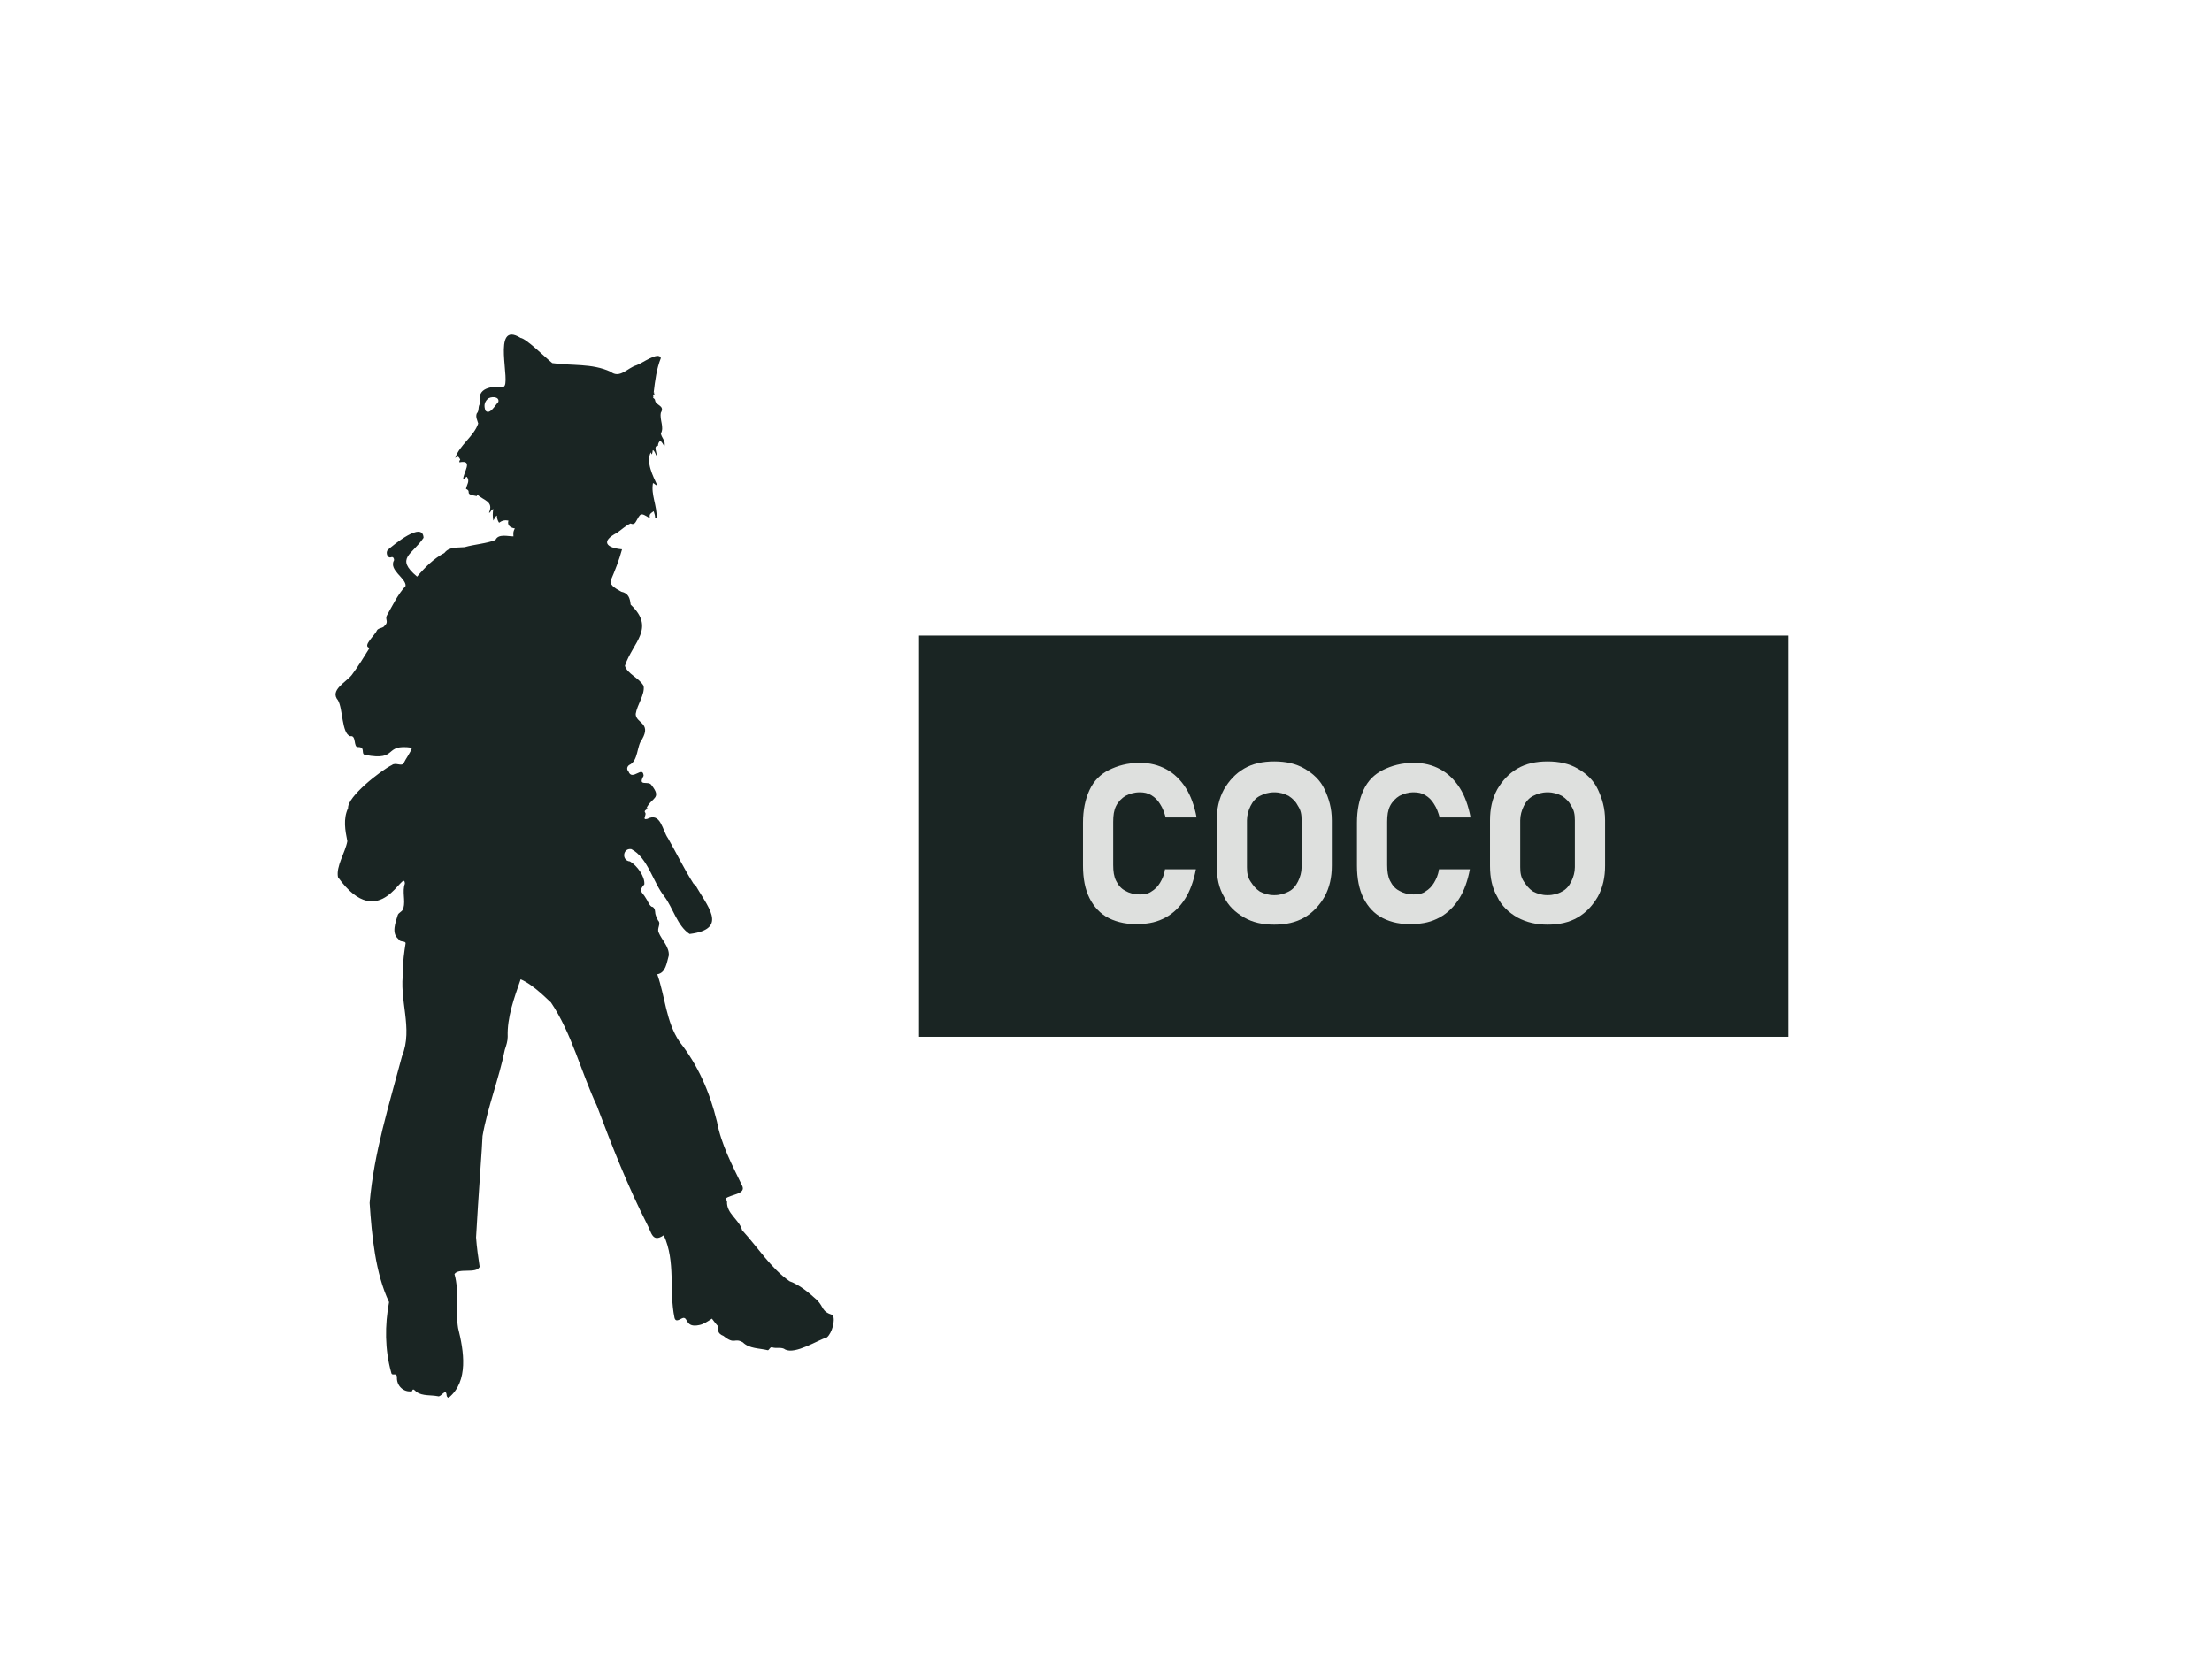 <?xml version="1.0" encoding="utf-8"?>
<!-- Generator: Adobe Illustrator 24.2.0, SVG Export Plug-In . SVG Version: 6.00 Build 0)  -->
<svg version="1.1" id="Layer_1" xmlns="http://www.w3.org/2000/svg" xmlns:xlink="http://www.w3.org/1999/xlink" x="0px" y="0px"
	 viewBox="0 0 30.76 23.26" style="enable-background:new 0 0 30.76 23.26;" xml:space="preserve">
<style type="text/css">
	.st0{fill:#1A2523;}
	.st1{fill:#DEE0DE;}
</style>
<path class="st0" d="M11.58,18.29c-0.16-0.05-0.12-0.11-0.22-0.21c-0.11-0.1-0.24-0.21-0.38-0.26c-0.26-0.18-0.44-0.47-0.66-0.71
	c-0.04-0.15-0.22-0.23-0.21-0.4c-0.02-0.01-0.02-0.02-0.02-0.04c0.07-0.06,0.29-0.06,0.23-0.18c-0.14-0.29-0.29-0.57-0.35-0.89
	c-0.1-0.41-0.26-0.78-0.52-1.11c-0.19-0.28-0.2-0.63-0.31-0.94c0.12-0.02,0.13-0.16,0.16-0.26c0.01-0.12-0.1-0.22-0.14-0.32
	c-0.03-0.06,0.04-0.12-0.01-0.17c-0.02-0.04-0.04-0.08-0.04-0.12c0-0.03-0.02-0.07-0.05-0.07c-0.04-0.03-0.05-0.08-0.08-0.12
	C8.93,12.4,8.87,12.4,8.96,12.3c0.01-0.11-0.1-0.26-0.2-0.32c-0.12-0.01-0.1-0.19,0.02-0.17c0.23,0.12,0.3,0.46,0.46,0.66
	c0.12,0.16,0.18,0.41,0.35,0.52c0.56-0.07,0.23-0.4,0.07-0.7c0,0,0,0.01-0.01,0.01c-0.14-0.22-0.24-0.43-0.36-0.64
	c-0.08-0.11-0.1-0.37-0.29-0.27c-0.08,0.02,0-0.06-0.03-0.09C8.95,11.27,9,11.26,9.01,11.24c-0.01,0-0.01,0-0.02,0
	c0.07-0.15,0.22-0.13,0.07-0.32c-0.04-0.07-0.2,0.03-0.11-0.13c-0.01-0.15-0.16,0.08-0.21-0.06c-0.03-0.03-0.02-0.07,0.01-0.09
	c0.13-0.06,0.1-0.26,0.18-0.36c0.13-0.23-0.09-0.22-0.09-0.35C8.86,9.8,8.97,9.66,8.95,9.54C8.89,9.43,8.72,9.37,8.69,9.26
	C8.8,8.93,9.12,8.74,8.77,8.41C8.76,8.32,8.74,8.25,8.64,8.23C8.59,8.2,8.48,8.15,8.49,8.08c0.06-0.14,0.12-0.29,0.16-0.44
	c-0.22-0.02-0.3-0.11-0.07-0.23c0.06-0.04,0.12-0.1,0.19-0.13c0.03,0.02,0.06,0,0.07-0.02c0.07-0.12,0.06-0.14,0.2-0.05
	c-0.02-0.06,0.01-0.07,0.05-0.1C9.1,7.14,9.11,7.17,9.11,7.2c0.01,0,0.01,0,0.02,0c0.01-0.16-0.08-0.32-0.05-0.48
	c0.02,0,0.03,0.03,0.06,0.03C9.08,6.62,8.98,6.43,9.05,6.29c0,0.01,0.01,0.02,0.01,0.03C9.08,6.3,9.07,6.27,9.08,6.26
	c0.03,0.02,0.03,0.05,0.05,0.08C9.14,6.3,9.08,6.2,9.15,6.2c0-0.03,0.01-0.05,0.03-0.07c0.03,0.02,0.04,0.05,0.06,0.08
	C9.26,6.13,9.2,6.09,9.19,6.03c0.05-0.09-0.02-0.19,0-0.29c0.06-0.1-0.07-0.1-0.08-0.17c0-0.02-0.02-0.03-0.03-0.04l0.01-0.01
	c-0.04-0.01,0.05-0.04,0-0.04c0-0.01,0.01-0.01,0.01-0.02c-0.01,0-0.01,0-0.01,0c0.02-0.17,0.04-0.33,0.1-0.48
	c-0.03-0.1-0.27,0.08-0.34,0.1C8.72,5.12,8.62,5.27,8.49,5.17C8.23,5.05,7.95,5.09,7.68,5.05C7.58,4.97,7.32,4.71,7.24,4.7l0,0
	C6.82,4.44,7.12,5.35,7,5.38C6.84,5.37,6.62,5.39,6.68,5.61c-0.04,0.04-0.01,0.1-0.05,0.14C6.61,5.8,6.64,5.85,6.65,5.89
	c-0.06,0.18-0.26,0.3-0.32,0.48C6.37,6.33,6.38,6.36,6.4,6.39c0,0.01-0.02,0.02-0.01,0.04c0.2-0.04,0.05,0.14,0.05,0.24
	c0.02-0.01,0.03-0.03,0.05-0.04c0.05,0.06,0,0.11-0.01,0.17c0.09,0.04-0.04,0.07,0.15,0.1c0,0,0-0.01,0.01-0.02
	C6.72,6.96,6.87,6.97,6.8,7.13c0,0,0,0,0.01,0c0.02-0.02,0.02-0.04,0.05-0.05c-0.01,0.05-0.01,0.11,0,0.16
	c0.02-0.03,0.03-0.06,0.05-0.07c0,0.04,0.01,0.07,0.03,0.1c0.04-0.03,0.08-0.04,0.13-0.03C7.05,7.31,7.1,7.34,7.16,7.35
	C7.13,7.4,7.14,7.43,7.14,7.46c-0.08,0-0.21-0.04-0.25,0.05C6.77,7.56,6.6,7.57,6.46,7.61C6.36,7.62,6.25,7.6,6.18,7.69
	C6.03,7.77,5.91,7.89,5.8,8.02c-0.31-0.26-0.07-0.3,0.09-0.54c-0.01-0.24-0.42,0.1-0.5,0.17c-0.03,0.04,0,0.12,0.05,0.1
	c0.03-0.01,0.04,0.02,0.04,0.04C5.4,7.93,5.65,8.04,5.64,8.15C5.53,8.27,5.46,8.42,5.38,8.56C5.35,8.61,5.41,8.65,5.35,8.7
	C5.33,8.74,5.26,8.73,5.24,8.77c-0.02,0.06-0.21,0.22-0.1,0.24C5.06,9.14,4.98,9.27,4.89,9.39C4.81,9.49,4.58,9.6,4.7,9.74
	c0.07,0.12,0.05,0.46,0.17,0.5c0.09-0.02,0.04,0.16,0.11,0.15c0.11,0,0.03,0.1,0.1,0.11c0.47,0.09,0.24-0.16,0.65-0.1
	c-0.03,0.08-0.08,0.14-0.12,0.22c-0.03,0.04-0.11-0.02-0.16,0.02c-0.16,0.08-0.62,0.44-0.61,0.6c-0.07,0.15-0.04,0.31-0.01,0.46
	c-0.03,0.16-0.16,0.35-0.13,0.5c0.59,0.82,0.92-0.15,0.93,0.09c-0.04,0.11,0.01,0.23-0.02,0.34c-0.01,0.05-0.07,0.06-0.08,0.1
	c-0.03,0.1-0.09,0.25,0.01,0.33c0.02,0.05,0.1,0.02,0.1,0.06c-0.02,0.13-0.04,0.25-0.03,0.38c-0.07,0.4,0.14,0.8-0.02,1.19
	c-0.18,0.68-0.39,1.34-0.45,2.04c0.03,0.46,0.08,0.98,0.27,1.38c-0.06,0.32-0.06,0.66,0.03,0.98c0.01,0.06,0.07-0.01,0.08,0.06
	c-0.01,0.12,0.09,0.22,0.21,0.2c0.01-0.05,0.04-0.01,0.06,0.01c0.09,0.06,0.2,0.04,0.3,0.06c0.04,0.02,0.11-0.12,0.12-0.02
	c0,0.02,0.01,0.04,0.03,0.04c0.28-0.23,0.21-0.65,0.13-0.97c-0.04-0.25,0.02-0.5-0.05-0.75c0.06-0.09,0.3,0,0.35-0.1
	c-0.02-0.13-0.04-0.27-0.05-0.41c0.03-0.55,0.09-1.33,0.09-1.41c0.07-0.4,0.23-0.8,0.31-1.2c0.02-0.06,0.04-0.12,0.04-0.18
	c-0.01-0.27,0.09-0.54,0.18-0.8c0.19,0.08,0.41,0.32,0.42,0.32c0.29,0.43,0.42,0.97,0.64,1.44c0.21,0.56,0.43,1.12,0.7,1.65
	c0.06,0.11,0.07,0.26,0.23,0.15c0.17,0.37,0.07,0.77,0.15,1.15c0.02,0.07,0.08,0.01,0.12,0c0.07-0.01,0.03,0.14,0.22,0.1
	c0.06-0.01,0.12-0.05,0.18-0.09c0.03,0.04,0.06,0.08,0.09,0.11c-0.01,0.05-0.01,0.1,0.07,0.13c0.16,0.13,0.15,0.02,0.27,0.09
	c0.09,0.09,0.23,0.08,0.35,0.11c0.02-0.01,0.03-0.05,0.06-0.04c0.06,0.02,0.13-0.01,0.18,0.03c0.14,0.07,0.45-0.13,0.58-0.17
	C11.57,18.54,11.62,18.36,11.58,18.29z M6.93,5.59C6.89,5.63,6.81,5.78,6.75,5.71C6.73,5.65,6.73,5.6,6.78,5.55
	C6.82,5.51,6.95,5.51,6.93,5.59z"/>
<g>
	<g>
		<rect x="12.78" y="8.84" class="st0" width="12.09" height="5.58"/>
	</g>
</g>
<g>
	<path class="st1" d="M15.42,12.77c-0.12-0.06-0.21-0.16-0.27-0.28s-0.09-0.27-0.09-0.45v-0.6c0-0.17,0.03-0.32,0.09-0.45
		s0.15-0.22,0.27-0.28c0.12-0.06,0.26-0.1,0.43-0.1c0.14,0,0.26,0.03,0.37,0.09c0.11,0.06,0.2,0.15,0.27,0.26
		c0.07,0.11,0.12,0.25,0.15,0.41h-0.43c-0.02-0.07-0.04-0.13-0.08-0.19c-0.03-0.05-0.07-0.09-0.12-0.12
		c-0.05-0.03-0.1-0.04-0.16-0.04c-0.08,0-0.14,0.02-0.2,0.05c-0.05,0.03-0.1,0.08-0.13,0.14c-0.03,0.06-0.04,0.13-0.04,0.22v0.6
		c0,0.09,0.01,0.16,0.04,0.22c0.03,0.06,0.07,0.11,0.13,0.14c0.05,0.03,0.12,0.05,0.2,0.05c0.06,0,0.12-0.01,0.16-0.04
		c0.05-0.03,0.09-0.07,0.12-0.12s0.06-0.11,0.07-0.19h0.43c-0.03,0.16-0.08,0.3-0.15,0.41c-0.07,0.11-0.16,0.2-0.27,0.26
		s-0.23,0.09-0.37,0.09C15.69,12.86,15.54,12.83,15.42,12.77z"/>
	<path class="st1" d="M17.3,12.76c-0.12-0.07-0.22-0.16-0.28-0.29c-0.07-0.12-0.1-0.26-0.1-0.43v-0.63c0-0.16,0.03-0.3,0.1-0.43
		c0.07-0.12,0.16-0.22,0.28-0.29c0.12-0.07,0.26-0.1,0.42-0.1c0.16,0,0.3,0.03,0.42,0.1c0.12,0.07,0.22,0.16,0.28,0.29
		s0.1,0.26,0.1,0.43v0.63c0,0.16-0.03,0.3-0.1,0.43c-0.07,0.12-0.16,0.22-0.28,0.29c-0.12,0.07-0.26,0.1-0.42,0.1
		C17.56,12.86,17.42,12.83,17.3,12.76z M17.92,12.4c0.06-0.03,0.1-0.08,0.13-0.14c0.03-0.06,0.05-0.13,0.05-0.2v-0.65
		c0-0.08-0.01-0.14-0.05-0.2c-0.03-0.06-0.07-0.1-0.13-0.14c-0.06-0.03-0.12-0.05-0.2-0.05s-0.14,0.02-0.2,0.05
		c-0.06,0.03-0.1,0.08-0.13,0.14s-0.05,0.13-0.05,0.2v0.65c0,0.08,0.01,0.14,0.05,0.2s0.07,0.1,0.13,0.14
		c0.06,0.03,0.12,0.05,0.2,0.05S17.86,12.43,17.92,12.4z"/>
	<path class="st1" d="M19.23,12.77c-0.12-0.06-0.21-0.16-0.27-0.28s-0.09-0.27-0.09-0.45v-0.6c0-0.17,0.03-0.32,0.09-0.45
		s0.15-0.22,0.27-0.28c0.12-0.06,0.26-0.1,0.43-0.1c0.14,0,0.26,0.03,0.37,0.09c0.11,0.06,0.2,0.15,0.27,0.26
		c0.07,0.11,0.12,0.25,0.15,0.41h-0.43c-0.02-0.07-0.04-0.13-0.08-0.19c-0.03-0.05-0.07-0.09-0.12-0.12
		c-0.05-0.03-0.1-0.04-0.16-0.04c-0.08,0-0.14,0.02-0.2,0.05c-0.05,0.03-0.1,0.08-0.13,0.14c-0.03,0.06-0.04,0.13-0.04,0.22v0.6
		c0,0.09,0.01,0.16,0.04,0.22c0.03,0.06,0.07,0.11,0.13,0.14c0.05,0.03,0.12,0.05,0.2,0.05c0.06,0,0.12-0.01,0.16-0.04
		c0.05-0.03,0.09-0.07,0.12-0.12s0.06-0.11,0.07-0.19h0.43c-0.03,0.16-0.08,0.3-0.15,0.41c-0.07,0.11-0.16,0.2-0.27,0.26
		s-0.23,0.09-0.37,0.09C19.49,12.86,19.35,12.83,19.23,12.77z"/>
	<path class="st1" d="M21.1,12.76c-0.12-0.07-0.22-0.16-0.28-0.29c-0.07-0.12-0.1-0.26-0.1-0.43v-0.63c0-0.16,0.03-0.3,0.1-0.43
		c0.07-0.12,0.16-0.22,0.28-0.29c0.12-0.07,0.26-0.1,0.42-0.1c0.16,0,0.3,0.03,0.42,0.1c0.12,0.07,0.22,0.16,0.28,0.29
		s0.1,0.26,0.1,0.43v0.63c0,0.16-0.03,0.3-0.1,0.43c-0.07,0.12-0.16,0.22-0.28,0.29c-0.12,0.07-0.26,0.1-0.42,0.1
		C21.37,12.86,21.23,12.83,21.1,12.76z M21.72,12.4c0.06-0.03,0.1-0.08,0.13-0.14c0.03-0.06,0.05-0.13,0.05-0.2v-0.65
		c0-0.08-0.01-0.14-0.05-0.2c-0.03-0.06-0.07-0.1-0.13-0.14c-0.06-0.03-0.12-0.05-0.2-0.05s-0.14,0.02-0.2,0.05
		c-0.06,0.03-0.1,0.08-0.13,0.14s-0.05,0.13-0.05,0.2v0.65c0,0.08,0.01,0.14,0.05,0.2s0.07,0.1,0.13,0.14
		c0.06,0.03,0.12,0.05,0.2,0.05S21.67,12.43,21.72,12.4z"/>
</g>
</svg>
